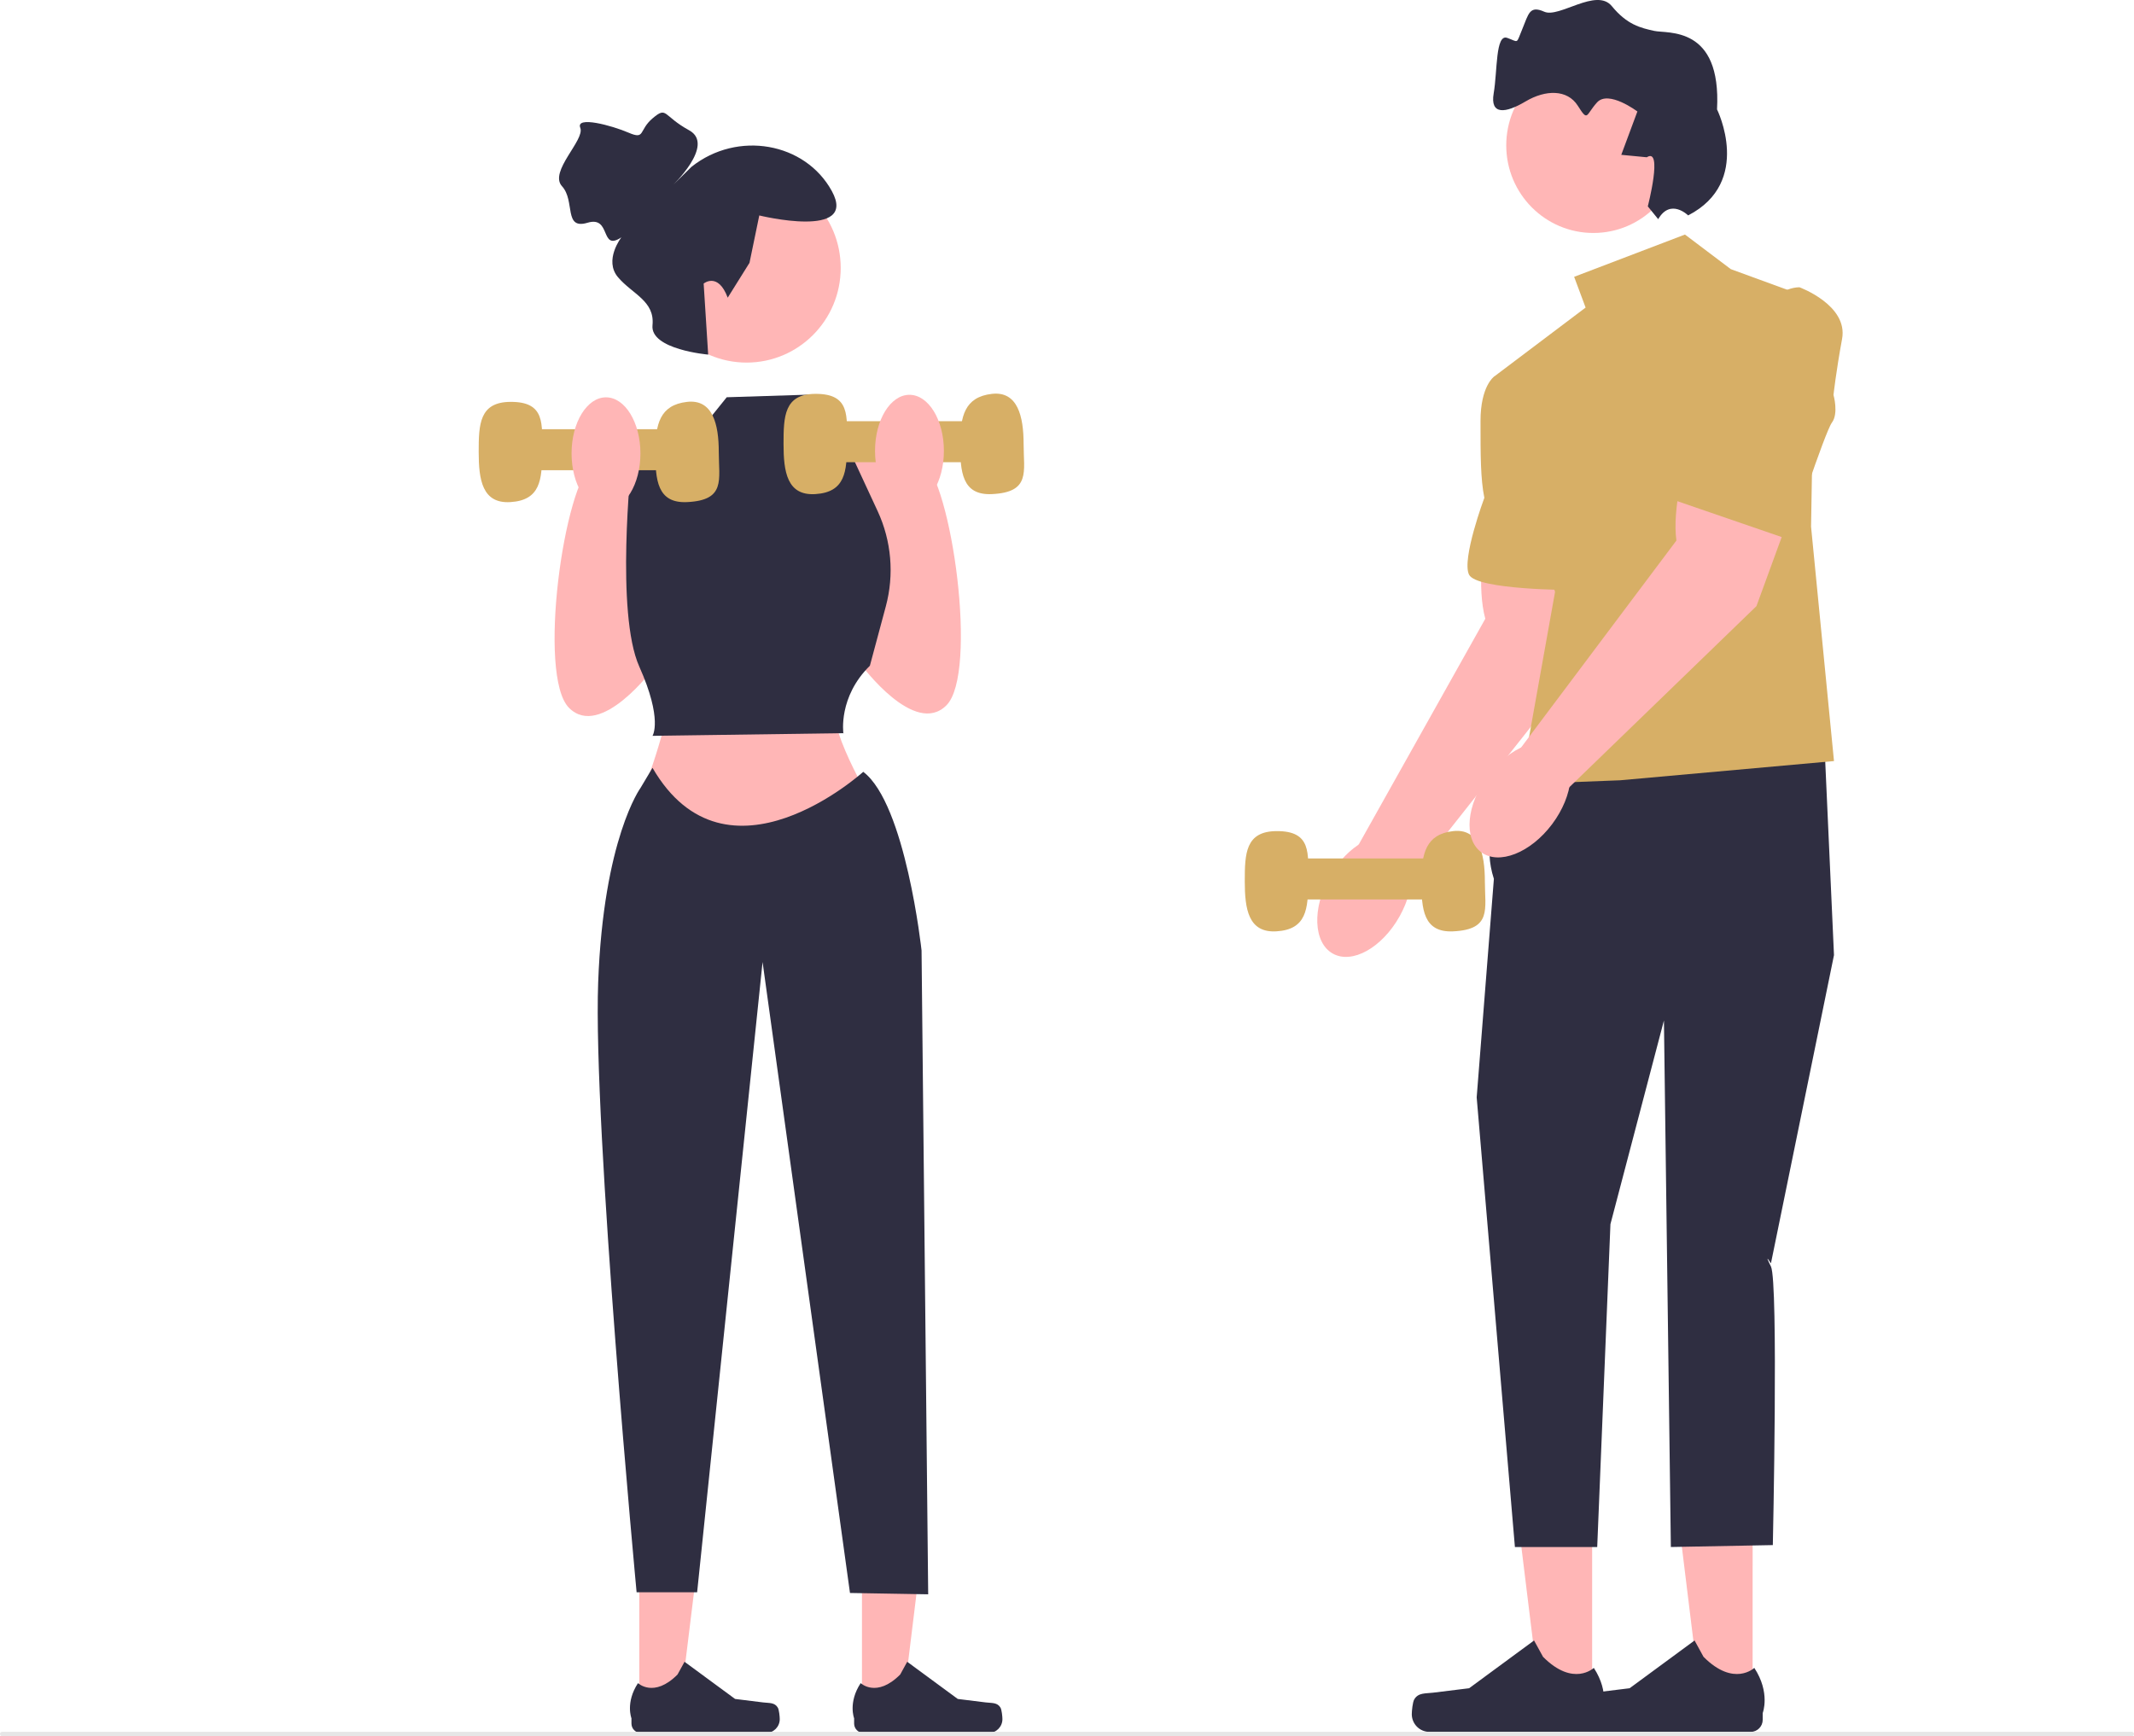 <svg width="102" height="83" viewBox="0 0 102 83" fill="none" xmlns="http://www.w3.org/2000/svg">
<g clip-path="url(#clip0_1012_348)">
<path d="M30.557 81.676L32.489 81.676L33.409 74.178L30.557 74.178L30.557 81.676Z" fill="#FFB6B6"/>
<path d="M37.178 81.632C37.238 81.734 37.27 82.063 37.27 82.181C37.27 82.546 36.976 82.841 36.614 82.841H30.629C30.382 82.841 30.182 82.64 30.182 82.391V82.14C30.182 82.14 29.886 81.387 30.495 80.459C30.495 80.459 31.253 81.186 32.385 80.047L32.719 79.439L35.135 81.216L36.474 81.382C36.767 81.418 37.027 81.376 37.178 81.632Z" fill="#2F2E41"/>
<path d="M41.2 81.676L43.133 81.676L44.052 74.178L41.2 74.178L41.2 81.676Z" fill="#FFB6B6"/>
<path d="M47.821 81.632C47.881 81.734 47.913 82.063 47.913 82.181C47.913 82.546 47.619 82.841 47.257 82.841H41.272C41.025 82.841 40.825 82.64 40.825 82.391V82.14C40.825 82.14 40.529 81.387 41.138 80.459C41.138 80.459 41.896 81.186 43.028 80.047L43.362 79.439L45.778 81.216L47.117 81.382C47.41 81.418 47.67 81.376 47.821 81.632Z" fill="#2F2E41"/>
<path d="M40.424 21.991C40.424 21.991 42.649 20.971 44.071 21.991C45.492 23.01 46.759 32.187 45.238 33.716C43.718 35.245 41.184 31.804 41.184 31.804L40.424 21.991Z" fill="#FFB6B6"/>
<path d="M32.012 22.112C32.012 22.112 29.786 21.093 28.365 22.112C26.944 23.132 25.677 32.308 27.197 33.837C28.717 35.367 31.251 31.926 31.251 31.926L32.012 22.112Z" fill="#FFB6B6"/>
<path d="M32.075 33.391C32.075 33.391 31.315 36.832 30.428 38.362L36.89 42.185L41.958 38.872C41.958 38.872 39.55 34.921 39.931 33.774L32.075 33.391Z" fill="#FFB6B6"/>
<path d="M76.1 81.294L73.618 81.294L72.438 71.665L76.101 71.665L76.1 81.294Z" fill="#FFB6B6"/>
<path d="M67.598 81.237C67.52 81.368 67.48 81.791 67.48 81.943C67.48 82.411 67.857 82.79 68.322 82.79H76.007C76.325 82.79 76.582 82.531 76.582 82.212V81.89C76.582 81.89 76.962 80.923 76.18 79.731C76.18 79.731 75.207 80.664 73.753 79.202L73.324 78.421L70.221 80.704L68.501 80.916C68.125 80.963 67.791 80.909 67.598 81.237Z" fill="#2F2E41"/>
<path d="M83.771 81.294L81.29 81.294L80.109 71.665L83.772 71.665L83.771 81.294Z" fill="#FFB6B6"/>
<path d="M75.269 81.237C75.192 81.368 75.151 81.791 75.151 81.943C75.151 82.411 75.528 82.79 75.993 82.79H83.679C83.996 82.79 84.253 82.531 84.253 82.212V81.89C84.253 81.89 84.633 80.923 83.851 79.731C83.851 79.731 82.878 80.664 81.424 79.202L80.996 78.421L77.892 80.704L76.172 80.916C75.796 80.963 75.463 80.909 75.269 81.237Z" fill="#2F2E41"/>
<path d="M70.937 25.749C70.937 25.749 70.578 28.076 70.994 29.578L64.882 40.48L67.26 42.224L75.2 32.174L76.3 27.209L70.937 25.749Z" fill="#FFB6B6"/>
<path d="M66.895 43.809C67.737 42.307 67.672 40.665 66.749 40.141C65.827 39.618 64.396 40.412 63.554 41.914C62.711 43.417 62.776 45.059 63.699 45.582C64.622 46.106 66.052 45.312 66.895 43.809Z" fill="#FFB6B6"/>
<path d="M73.322 36.841C73.322 36.841 70.4 38.916 71.404 42.012L70.582 52.458L72.409 73.953H76.343L76.975 58.52L79.532 48.783L79.863 73.953L84.737 73.861C84.737 73.861 85.011 61.276 84.646 60.541C84.281 59.806 84.646 60.396 84.646 60.396L87.66 45.658L87.203 35.555L73.322 36.841Z" fill="#2F2E41"/>
<path d="M80.537 11.212L75.24 13.233L75.788 14.703L71.404 18.01L74.327 28.298L72.683 37.484L77.432 37.301L87.66 36.382L86.564 25.175L86.747 14.335L82.728 12.866L80.537 11.212Z" fill="#D7AF66"/>
<path d="M72.774 17.734L71.404 18.01C71.404 18.01 70.765 18.469 70.765 20.123C70.765 21.776 70.765 22.879 70.948 23.797C70.948 23.797 69.852 26.737 70.217 27.472C70.582 28.206 75.149 28.206 75.149 28.206L72.774 17.734Z" fill="#D7AF66"/>
<path d="M80.322 6.949C80.322 9.262 78.458 11.137 76.159 11.137C73.859 11.137 71.995 9.262 71.995 6.949C71.995 4.636 73.859 2.761 76.159 2.761C78.458 2.761 80.322 4.636 80.322 6.949Z" fill="#FFB6B6"/>
<path d="M78.761 9.865C78.761 9.865 79.498 7.015 78.712 7.518L77.493 7.401L78.263 5.329C78.263 5.329 76.884 4.289 76.334 4.897C75.785 5.504 75.916 5.847 75.417 5.057C74.917 4.266 73.873 4.281 72.917 4.85C71.96 5.419 71.213 5.512 71.395 4.457C71.577 3.401 71.475 1.608 72.042 1.811C72.61 2.014 72.454 2.129 72.761 1.392C73.067 0.655 73.105 0.246 73.814 0.561C74.523 0.877 76.304 -0.604 77.04 0.292C77.775 1.188 78.418 1.332 79.061 1.476C79.704 1.62 82.286 1.206 82.07 5.23C82.07 5.23 83.794 8.696 80.689 10.297C80.689 10.297 79.846 9.461 79.258 10.477L78.761 9.865Z" fill="#2F2E41"/>
<path d="M38.79 18.862L34.736 18.99L32.582 21.666L30.174 22.176C30.174 22.176 29.414 29.313 30.555 31.862C31.695 34.411 31.188 35.176 31.188 35.176L40.311 35.048C40.311 35.048 40.057 33.317 41.578 31.825L42.34 28.986C42.748 27.469 42.609 25.855 41.948 24.431L40.311 20.901L38.917 20.392L38.79 18.862Z" fill="#2F2E41"/>
<path d="M31.188 36.705L30.618 37.661C30.618 37.661 28.844 40.082 28.591 46.965C28.337 53.847 30.428 76.117 30.428 76.117H33.321L36.449 45.987L40.627 76.15L44.365 76.214L44.048 45.435C44.048 45.435 43.288 38.425 41.261 36.896C41.261 36.896 34.736 42.822 31.188 36.705Z" fill="#2F2E41"/>
<path d="M25.911 21.607C25.911 22.93 25.832 23.914 24.396 24.002C23.047 24.085 22.88 22.93 22.88 21.607C22.88 20.283 22.912 19.221 24.396 19.211C26.086 19.199 25.911 20.283 25.911 21.607Z" fill="#D7AF66"/>
<path d="M34.356 21.607C34.356 22.93 34.701 23.914 32.84 24.002C31.408 24.07 31.325 22.93 31.325 21.607C31.325 20.283 31.535 19.359 32.84 19.211C34.068 19.071 34.356 20.283 34.356 21.607Z" fill="#D7AF66"/>
<path d="M33.056 20.518H24.612V22.478H33.056V20.518Z" fill="#D7AF66"/>
<path d="M40.482 21.224C40.482 22.547 40.403 23.532 38.967 23.62C37.617 23.703 37.451 22.547 37.451 21.224C37.451 19.901 37.482 18.839 38.967 18.828C40.656 18.816 40.482 19.901 40.482 21.224Z" fill="#D7AF66"/>
<path d="M48.926 21.224C48.926 22.547 49.272 23.532 47.411 23.62C45.979 23.688 45.895 22.547 45.895 21.224C45.895 19.901 46.106 18.977 47.411 18.828C48.639 18.689 48.926 19.901 48.926 21.224Z" fill="#D7AF66"/>
<path d="M47.627 20.135H39.183V22.095H47.627V20.135Z" fill="#D7AF66"/>
<path d="M62.528 42.126C62.528 43.449 62.449 44.433 61.013 44.521C59.664 44.604 59.497 43.449 59.497 42.126C59.497 40.803 59.529 39.741 61.013 39.73C62.703 39.718 62.528 40.803 62.528 42.126Z" fill="#D7AF66"/>
<path d="M70.973 42.126C70.973 43.449 71.318 44.433 69.457 44.522C68.025 44.589 67.941 43.449 67.941 42.126C67.941 40.803 68.152 39.879 69.457 39.73C70.685 39.59 70.973 40.803 70.973 42.126Z" fill="#D7AF66"/>
<path d="M69.674 41.037H61.229V42.997H69.674V41.037Z" fill="#D7AF66"/>
<path d="M43.47 24.235C44.379 24.235 45.116 23.034 45.116 21.554C45.116 20.073 44.379 18.873 43.47 18.873C42.561 18.873 41.824 20.073 41.824 21.554C41.824 23.034 42.561 24.235 43.47 24.235Z" fill="#FFB6B6"/>
<path d="M35.686 17.333C38.17 17.333 40.184 15.307 40.184 12.809C40.184 10.31 38.17 8.284 35.686 8.284C33.202 8.284 31.188 10.31 31.188 12.809C31.188 15.307 33.202 17.333 35.686 17.333Z" fill="#FFB6B6"/>
<path d="M34.783 14.23L35.824 12.564L36.292 10.299C36.292 10.299 41.033 11.462 39.761 9.136C38.489 6.809 35.252 6.228 33.055 7.972L32.108 8.903C32.108 8.903 34.211 6.926 32.939 6.228C31.667 5.53 31.898 5.065 31.204 5.646C30.511 6.228 30.858 6.693 30.048 6.344C29.239 5.995 27.504 5.53 27.736 6.111C27.967 6.693 26.222 8.205 26.863 8.903C27.504 9.601 26.926 10.997 28.082 10.648C29.239 10.299 28.661 12.043 29.701 11.345C29.701 11.345 28.847 12.44 29.541 13.255C30.235 14.069 31.304 14.386 31.188 15.549C31.072 16.712 33.849 16.951 33.849 16.951L33.633 13.555C33.633 13.555 34.32 12.988 34.783 14.23Z" fill="#2F2E41"/>
<path d="M80.576 22.037C80.576 22.037 79.913 24.296 80.128 25.84L72.631 35.831L74.758 37.876L83.954 28.975L85.699 24.2L80.576 22.037Z" fill="#FFB6B6"/>
<path d="M74.187 39.399C75.22 38.022 75.373 36.385 74.527 35.744C73.682 35.102 72.159 35.698 71.126 37.074C70.093 38.451 69.941 40.088 70.786 40.73C71.632 41.371 73.154 40.776 74.187 39.399Z" fill="#FFB6B6"/>
<path d="M86.009 13.732C86.009 13.732 88.344 14.584 88.047 16.2C87.75 17.816 87.637 18.881 87.637 18.881C87.637 18.881 87.89 19.764 87.56 20.204C87.23 20.644 85.535 25.802 85.535 25.802L79.44 23.706C79.44 23.706 83.013 13.76 86.009 13.732Z" fill="#D7AF66"/>
<path d="M102 82.893C102 82.952 101.952 83 101.894 83H0.106C0.048 83 0 82.952 0 82.893C0 82.834 0.048 82.786 0.106 82.786H101.894C101.952 82.786 102 82.834 102 82.893Z" fill="#E6E6E6"/>
<path d="M30.611 21.675C30.611 23.156 29.874 24.356 28.965 24.356C28.056 24.356 27.319 23.156 27.319 21.675C27.319 20.195 28.056 18.994 28.965 18.994C29.874 18.994 30.611 20.195 30.611 21.675Z" fill="#FFB6B6"/>
</g>
<defs>
<clipPath id="clip0_1012_348">
<rect width="102" height="83" fill="white"/>
</clipPath>
</defs>
</svg>
